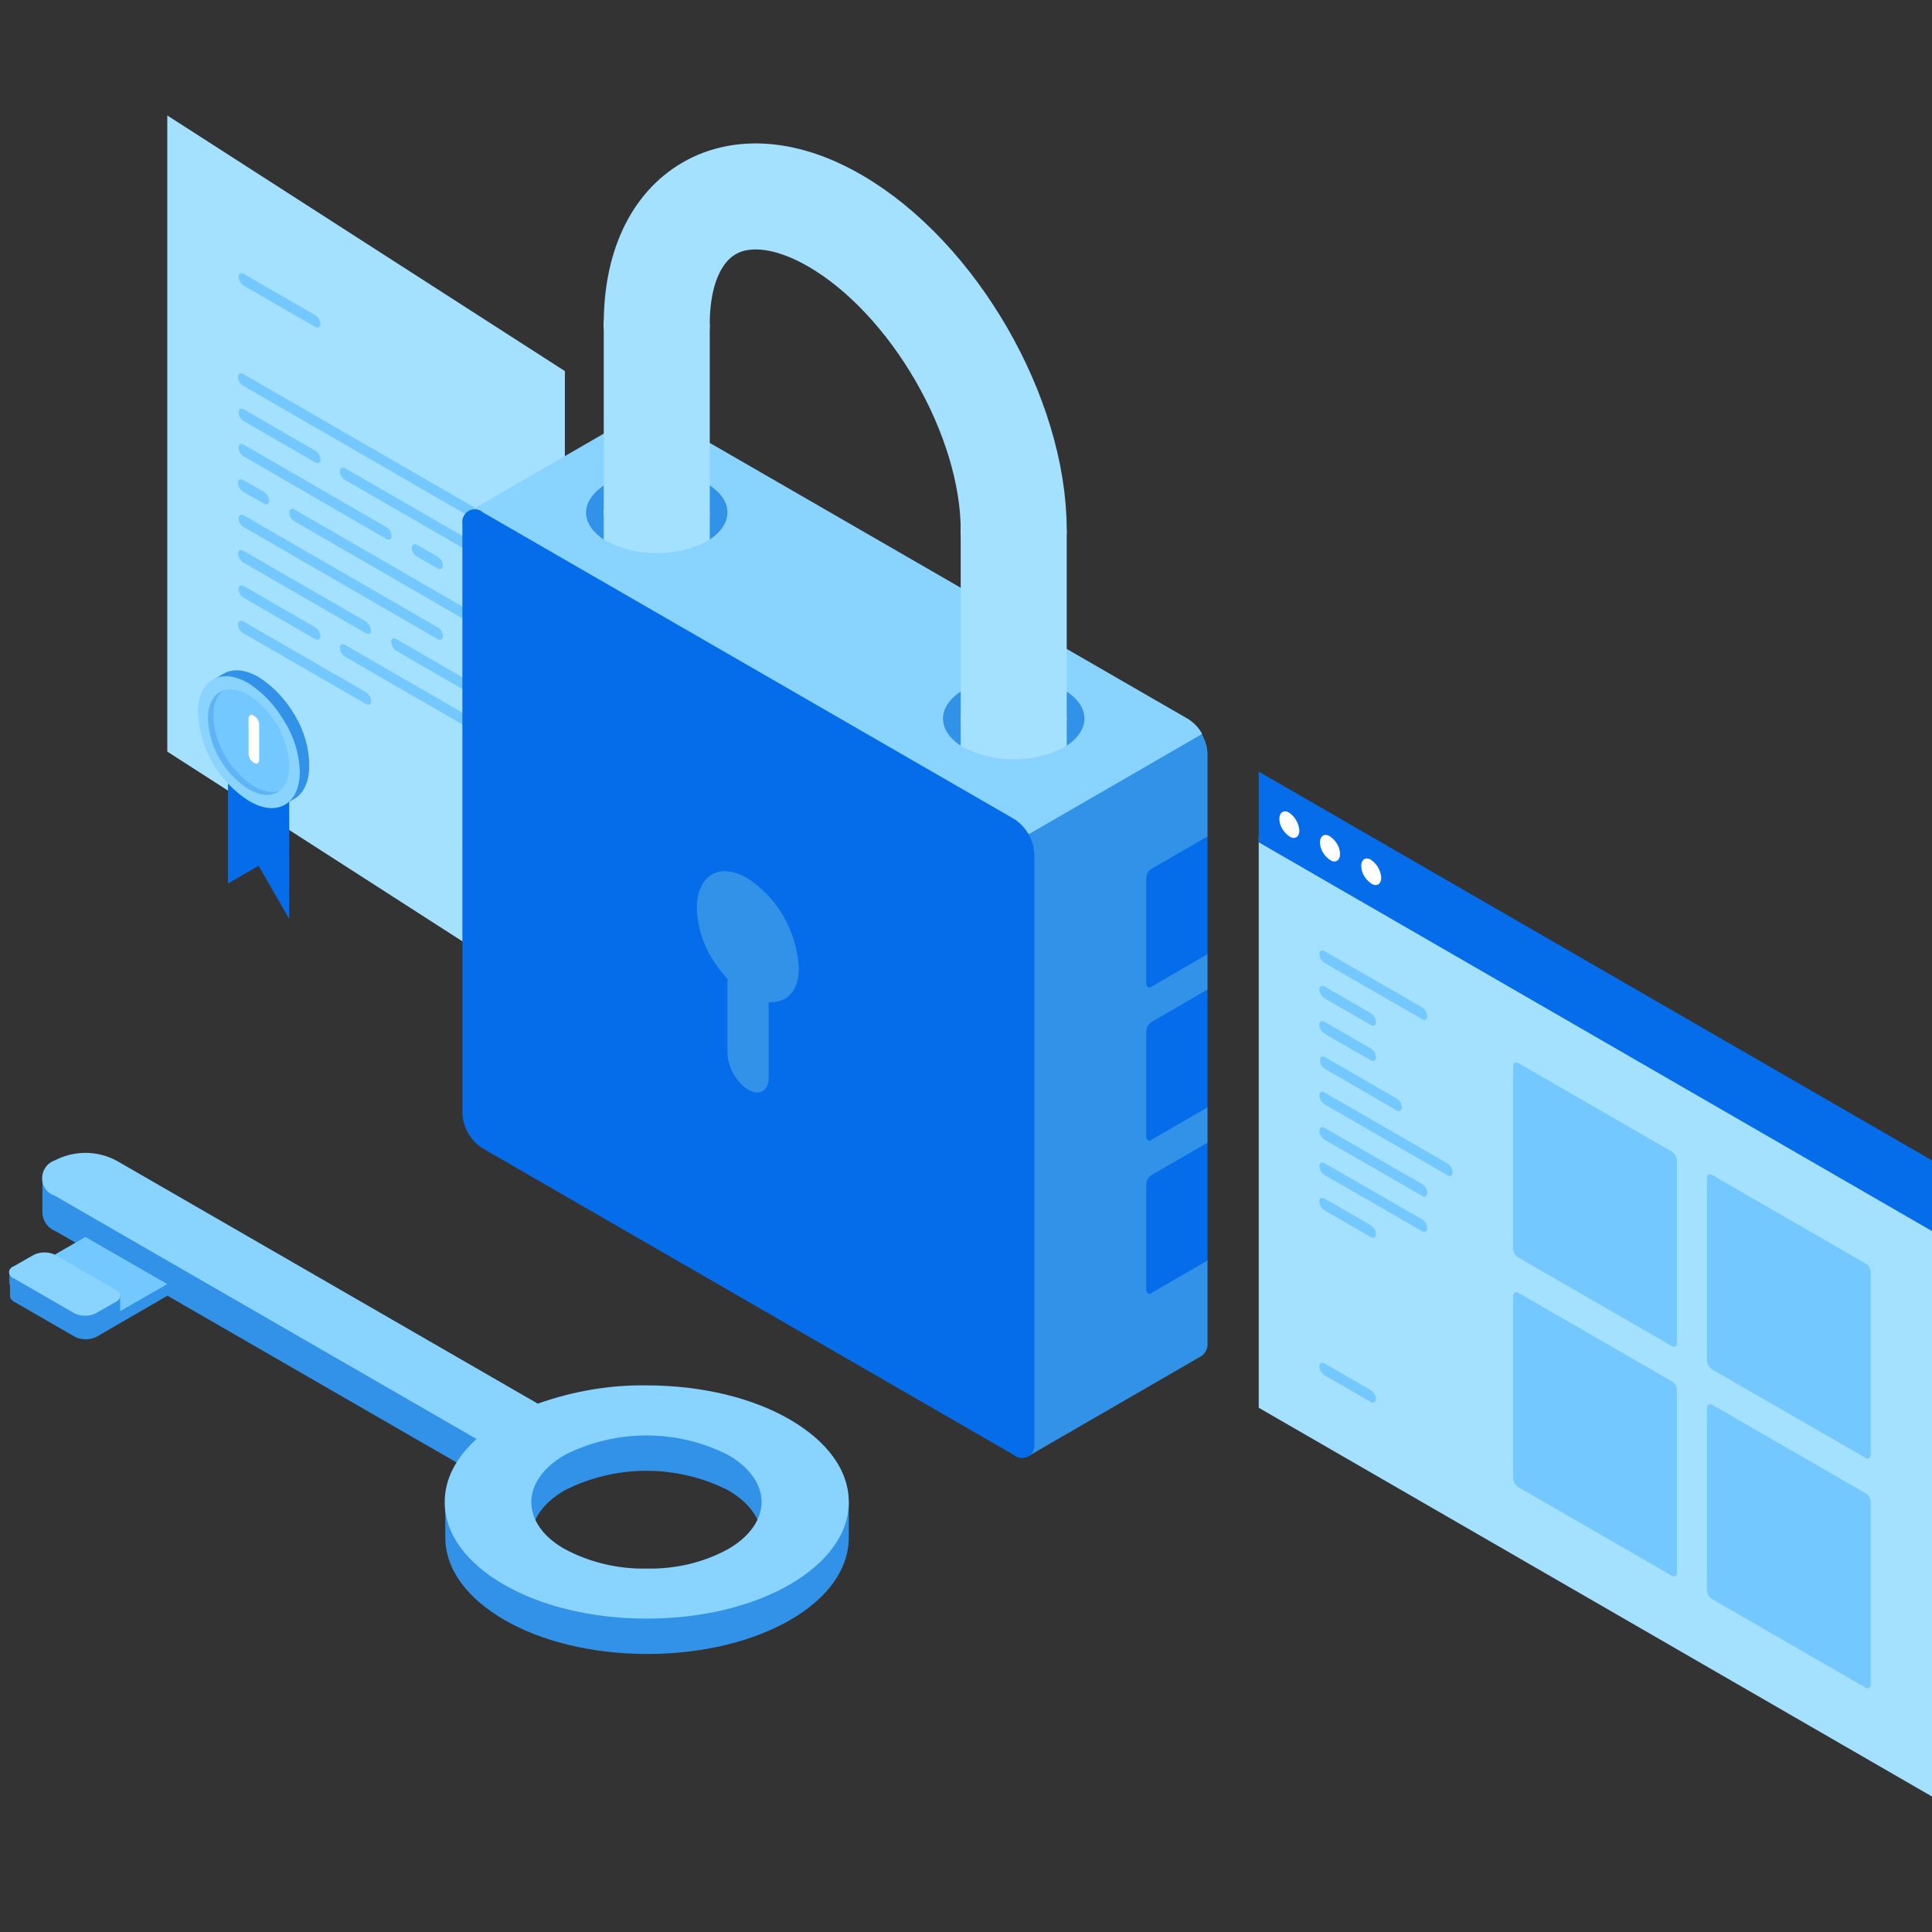 <?xml version="1.0" encoding="utf-8"?>
<!-- Generator: Adobe Illustrator 22.0.1, SVG Export Plug-In . SVG Version: 6.00 Build 0)  -->
<svg version="1.1" id="Warstwa_1" xmlns="http://www.w3.org/2000/svg" xmlns:xlink="http://www.w3.org/1999/xlink" x="0px" y="0px"
	 viewBox="0 0 328 328" style="enable-background:new 0 0 328 328;" xml:space="preserve">
<rect x="0" y="0" width="328" height="328" fill="#333333" stroke="none"/>
<style type="text/css">
	.st0{fill:#A4E0FF;}
	.st1{fill:#73C8FF;}
	.st2{fill:#056CEA;}
	.st3{fill:#88D3FF;}
	.st4{opacity:0.48;fill:#3192E7;enable-background:new    ;}
	.st5{fill:#FFFFFF;}
	.st6{fill:#3192E7;}
	.st7{fill:none;stroke:#A4E0FF;stroke-width:18;stroke-linecap:round;stroke-linejoin:round;}
</style>
<title>Obszar roboczy 1</title>
<g>
	<polygon class="st0" points="28.4,19.6 95.9,63 95.9,171 28.4,127.6 	"/>
</g>
<path class="st1" d="M62.1,119.5c0.5,0.3,0.9,0.1,0.9-0.5s-0.4-1.2-0.9-1.5l-20.8-12c-0.5-0.3-0.9,0-0.9,0.5c0,0.6,0.4,1.2,0.9,1.5
	L62.1,119.5z"/>
<path class="st1" d="M84.6,90.5c0.5,0.3,0.9,0,0.9-0.5c0-0.6-0.4-1.2-0.9-1.5l-43.3-25c-0.5-0.3-0.9,0-0.9,0.5
	c0,0.6,0.4,1.2,0.9,1.5L84.6,90.5z"/>
<path class="st1" d="M84.6,108.5c0.5,0.3,0.9,0,0.9-0.5c0-0.6-0.4-1.2-0.9-1.5L50,86.5c-0.5-0.3-0.9,0-0.9,0.5
	c0,0.6,0.4,1.2,0.9,1.5L84.6,108.5z"/>
<path class="st1" d="M74.3,108.5c0.5,0.3,0.9,0,0.9-0.5c0-0.6-0.4-1.2-0.9-1.5l-32.9-19c-0.5-0.3-0.9,0-0.9,0.5
	c0,0.6,0.4,1.2,0.9,1.5L74.3,108.5z"/>
<path class="st1" d="M53.5,108.5c0.5,0.3,0.9,0,0.9-0.5c0-0.6-0.4-1.2-0.9-1.5l-12.1-7c-0.5-0.3-0.9,0-0.9,0.5
	c0,0.6,0.4,1.2,0.9,1.5L53.5,108.5z"/>
<path class="st1" d="M79.4,123.5c0.5,0.3,0.9,0.1,0.9-0.5s-0.4-1.2-0.9-1.5l-20.8-12c-0.5-0.3-0.9-0.1-0.9,0.5s0.4,1.2,0.9,1.5
	L79.4,123.5z"/>
<path class="st1" d="M53.5,78.5c0.5,0.3,0.9,0,0.9-0.5c0-0.6-0.4-1.2-0.9-1.5l-12.1-7c-0.5-0.3-0.9,0-0.9,0.5c0,0.6,0.4,1.2,0.9,1.5
	L53.5,78.5z"/>
<path class="st1" d="M79.4,93.5c0.5,0.3,0.9,0,0.9-0.5c0-0.6-0.4-1.2-0.9-1.5l-20.8-12c-0.5-0.3-0.9,0-0.9,0.5
	c0,0.6,0.4,1.2,0.9,1.5L79.4,93.5z"/>
<path class="st1" d="M65.6,91.5c0.5,0.3,0.9,0,0.9-0.5c0-0.6-0.4-1.2-0.9-1.5l-24.2-14c-0.5-0.3-0.9,0-0.9,0.5
	c0,0.6,0.4,1.2,0.9,1.5L65.6,91.5z"/>
<path class="st1" d="M74.3,96.5c0.5,0.3,0.9,0,0.9-0.5c0-0.6-0.4-1.2-0.9-1.5l-3.5-2c-0.5-0.3-0.9,0-0.9,0.5c0,0.6,0.4,1.2,0.9,1.5
	L74.3,96.5z"/>
<path class="st1" d="M67.3,110.5c-0.5-0.3-0.8-0.9-0.9-1.5c0-0.6,0.4-0.8,0.9-0.5l12.1,7c0.5,0.3,0.8,0.9,0.9,1.5
	c0,0.6-0.4,0.8-0.9,0.5L67.3,110.5z"/>
<path class="st1" d="M41.3,83.5c-0.5-0.3-0.8-0.9-0.9-1.5c0-0.6,0.4-0.8,0.9-0.5l3.5,2c0.5,0.3,0.8,0.9,0.9,1.5
	c0,0.6-0.4,0.8-0.9,0.5L41.3,83.5z"/>
<path class="st1" d="M41.3,95.5c-0.5-0.3-0.8-0.9-0.9-1.5c0-0.6,0.4-0.8,0.9-0.5l20.8,12c0.5,0.3,0.8,0.9,0.9,1.5
	c0,0.6-0.4,0.8-0.9,0.5L41.3,95.5z"/>
<path class="st0" d="M84.6,149.5c0.5,0.3,0.9,0.1,0.9-0.5s-0.4-1.2-0.9-1.5l-12.1-7c-0.5-0.3-0.9-0.1-0.9,0.5s0.4,1.2,0.9,1.5
	L84.6,149.5z"/>
<path class="st1" d="M53.5,55.5c0.5,0.3,0.9,0,0.9-0.5c0-0.6-0.4-1.2-0.9-1.5l-12.1-7c-0.5-0.3-0.9,0-0.9,0.5c0,0.6,0.4,1.2,0.9,1.5
	L53.5,55.5z"/>
<path class="st2" d="M43.9,134c-2.1-1.3-3.9-3.1-5.2-5.3V150l5.2-3l5.2,9v-21.3C47.7,135.4,45.8,135.1,43.9,134z"/>
<path class="st3" d="M47.4,135c0.6-0.3,1.1-0.8,1.4-1.4c-1.3,0.7-3.1,0.5-4.8-0.5c-4.1-2.7-6.7-7.1-6.9-12c0-2,0.7-3.6,2-4.4
	c-0.7,0-1.4,0.1-2,0.4c-1.4,0.8-2.1,2.6-2.1,4.7c0.3,5.1,3,9.9,7.3,12.7C44.1,135.5,46,135.8,47.4,135z"/>
<path class="st4" d="M47.4,135c0.6-0.3,1.1-0.8,1.4-1.4c-1.3,0.7-3.1,0.5-4.8-0.5c-4.1-2.7-6.7-7.1-6.9-12c0-2,0.7-3.6,2-4.4
	c-0.7,0-1.4,0.1-2,0.4c-1.4,0.8-2.1,2.6-2.1,4.7c0.3,5.1,3,9.9,7.3,12.7C44.1,135.5,46,135.8,47.4,135z"/>
<path class="st1" d="M48,134c-1.4,0.8-3.1,0.5-4.9-0.5c-4.1-2.7-6.7-7.1-6.9-12c0-2.1,0.7-3.7,2-4.5s3.1-0.5,4.9,0.5
	c4.1,2.7,6.7,7.1,6.9,12C50,131.6,49.3,133.2,48,134z"/>
<path class="st5" d="M42.2,128c0,0.6,0.4,1.2,0.9,1.5s0.9,0.1,0.9-0.5v-6c0-0.6-0.4-1.2-0.9-1.5s-0.9-0.1-0.9,0.5V128z"/>
<path class="st6" d="M50.1,121.5c-1.5-2.6-3.6-4.9-6.1-6.5c-2.2-1.3-4.4-1.6-6.1-0.6l-1.7,1l0.3,2.2c0.2-0.2,0.4-0.4,0.6-0.6
	c1.4-0.8,3.3-0.6,5.2,0.5c4.3,2.8,7,7.5,7.3,12.7c0,2.2-0.7,3.9-2.2,4.7c-0.7,0.4-1.5,0.5-2.3,0.5l3.2,1.2l1.7-1
	c1.7-1,2.5-3.1,2.5-5.6C52.5,127,51.6,124,50.1,121.5z"/>
<path class="st3" d="M48.3,122.5c-1.5-2.6-3.6-4.9-6.1-6.5c-2.2-1.3-4.4-1.6-6.1-0.6s-2.5,3.1-2.5,5.6c0.3,6.1,3.5,11.7,8.7,15
	c2.2,1.3,4.4,1.6,6.1,0.6s2.5-3.1,2.5-5.6C50.8,128,49.9,125,48.3,122.5z M47.1,134.5c-1.3,0.8-3.1,0.5-4.9-0.5
	c-4.1-2.7-6.7-7.1-6.9-12c0-2.1,0.7-3.7,2-4.5s3.1-0.5,4.9,0.5c4.1,2.7,6.7,7.1,6.9,12C49.1,132.1,48.5,133.7,47.1,134.5L47.1,134.5
	z"/>
<path class="st6" d="M201.6,122l-29.4,17l2.4,2.6v105.6l29.4-17c0.7-0.5,1.1-1.4,1-2.2v-14l-5.2-7.2L205,194v-6l-5.2-7.2L205,168v-6
	l-5.2-7.2L205,142v-14c0-1.2-0.4-2.4-1-3.4L201.6,122z"/>
<path class="st6" d="M111.5,94.5c-3.2,0.1-6.4-0.7-9.2-2.2c-2.4-1.4-3.8-3.2-3.8-5.3s1.5-4,3.8-5.3c5.8-2.9,12.6-2.9,18.4,0
	c2.4,1.4,3.8,3.2,3.8,5.3s-1.4,4-3.8,5.3C117.9,93.8,114.7,94.6,111.5,94.5z"/>
<path class="st6" d="M172.1,129.5c-3.2,0.1-6.4-0.7-9.2-2.2c-2.4-1.4-3.8-3.2-3.8-5.3s1.4-3.9,3.8-5.3c5.8-2.9,12.6-2.9,18.4,0
	c2.4,1.4,3.8,3.2,3.8,5.3s-1.5,3.9-3.8,5.3C178.5,128.8,175.3,129.6,172.1,129.5z"/>
<path class="st5" d="M111.5,92.2c-2.2,0-4.4-0.5-6.4-1.5c-1.6-0.9-2.6-2.2-2.6-3.7s1-2.7,2.6-3.7c4-2,8.7-2,12.7,0
	c1.6,0.9,2.6,2.2,2.6,3.7s-1,2.7-2.6,3.7C115.9,91.7,113.7,92.2,111.5,92.2z"/>
<path class="st0" d="M111.5,104.2c-2.2,0-4.4-0.5-6.4-1.5c-1.6-0.9-2.6-2.2-2.6-3.7V87h18v12c0,1.4-1,2.7-2.6,3.7
	C115.9,103.7,113.7,104.2,111.5,104.2z"/>
<path class="st5" d="M172.1,127.2c-2.2,0-4.4-0.5-6.4-1.5c-1.6-0.9-2.6-2.2-2.6-3.7s1-2.7,2.6-3.7c4-2,8.7-2,12.7,0
	c1.6,0.9,2.6,2.2,2.6,3.7s-1,2.7-2.6,3.7C176.5,126.7,174.3,127.2,172.1,127.2z"/>
<path class="st0" d="M172.1,139.2c-2.2,0-4.4-0.5-6.4-1.5c-1.6-0.9-2.6-2.2-2.6-3.7v-12h18v12c0,1.4-1,2.7-2.6,3.7
	C176.5,138.7,174.3,139.2,172.1,139.2z"/>
<path class="st3" d="M201.6,122l-90.1-52c-0.7-0.5-1.6-0.6-2.4-0.2l-29.4,17l95,54.8l29.4-17C203.5,123.5,202.6,122.6,201.6,122z
	 M120,91.9c-5.3,2.7-11.7,2.7-17,0c-2.2-1.3-3.5-3-3.5-4.9s1.4-3.6,3.5-4.9c5.3-2.7,11.7-2.7,17,0c2.2,1.3,3.5,3,3.5,4.9
	S122.1,90.7,120,91.9z M180.6,126.9c-5.3,2.7-11.7,2.7-17,0c-2.2-1.3-3.5-3-3.5-4.9s1.3-3.6,3.5-4.9c5.3-2.7,11.7-2.7,17,0
	c2.2,1.3,3.5,3,3.5,4.9S182.8,125.6,180.6,126.9L180.6,126.9z"/>
<path class="st0" d="M111.5,92.2c-2.2,0-4.4-0.5-6.4-1.5c-1.6-0.9-2.6-2.2-2.6-3.7V55h18v32c0,1.4-1,2.7-2.6,3.7
	C115.9,91.7,113.7,92.2,111.5,92.2z"/>
<path class="st5" d="M111.5,60.2c-2.2,0-4.4-0.5-6.4-1.5c-1.6-1-2.6-2.2-2.6-3.7s1-2.7,2.6-3.7c4-2,8.7-2,12.7,0
	c1.6,0.9,2.6,2.2,2.6,3.7s-1,2.7-2.6,3.7C115.9,59.7,113.7,60.2,111.5,60.2z"/>
<path class="st0" d="M172.1,127.2c-2.2,0-4.4-0.5-6.4-1.5c-1.6-0.9-2.6-2.2-2.6-3.7V90h18v32c0,1.4-1,2.7-2.6,3.7
	C176.5,126.7,174.3,127.2,172.1,127.2z"/>
<path class="st5" d="M172.1,95.2c-2.2,0-4.4-0.5-6.4-1.5c-1.6-0.9-2.6-2.2-2.6-3.7s1-2.7,2.6-3.7c4-2,8.7-2,12.7,0
	c1.6,0.9,2.6,2.2,2.6,3.7s-1,2.7-2.6,3.7C176.5,94.7,174.3,95.2,172.1,95.2z"/>
<path class="st7" d="M172.1,90c0-19.3-13.6-42.8-30.3-52.5s-30.3-1.8-30.3,17.5"/>
<path class="st6" d="M128.6,187.5c-0.9,0-1.8-0.3-2.6-0.7c-2.7-1.7-4.3-4.6-4.5-7.7V167c-0.9-1-1.7-2.2-2.4-3.4
	c-1.7-2.9-2.7-6.2-2.8-9.5c0-3.4,1.3-6,3.5-7.3c1-0.6,2.1-0.9,3.3-0.8c1.7,0,3.4,0.5,4.9,1.4c5.7,3.7,9.3,9.9,9.7,16.7
	c0,3.4-1.3,6-3.5,7.3c-0.5,0.3-1.1,0.5-1.7,0.7v11C132.6,185.6,130.9,187.5,128.6,187.5z"/>
<path class="st2" d="M175.6,145c-0.1-2.4-1.4-4.7-3.5-6L82,87c-0.9-0.8-2.2-0.7-3,0.2c-0.4,0.5-0.6,1.1-0.5,1.8v100
	c0.1,2.4,1.4,4.7,3.5,6l90.1,52c0.9,0.8,2.2,0.7,3-0.2c0.4-0.5,0.6-1.2,0.5-1.8V145z M133.2,169.6c-0.8,0.4-1.7,0.6-2.7,0.6V183
	c0,2.2-1.6,3.1-3.5,2c-2-1.3-3.3-3.6-3.5-6v-12.8c-1-1.1-1.9-2.3-2.7-3.6c-1.6-2.6-2.4-5.5-2.5-8.5c0-2.6,0.9-4.6,2.5-5.6
	s3.9-0.7,6.1,0.6c5.1,3.3,8.3,8.9,8.7,15C135.7,166.6,134.9,168.6,133.2,169.6z"/>
<path class="st2" d="M194.6,219c0,0.2,0.1,0.4,0.3,0.6c0.2,0.1,0.4,0.1,0.6-0.1l9.5-5.5v-20l-9.5,5.5c-0.3,0.2-0.5,0.4-0.6,0.6
	c-0.2,0.3-0.2,0.5-0.3,0.9V219z"/>
<path class="st2" d="M194.6,193c0,0.2,0.1,0.4,0.3,0.6c0.2,0.1,0.4,0.1,0.6-0.1l9.5-5.5v-20l-9.5,5.5c-0.3,0.2-0.5,0.4-0.6,0.6
	c-0.2,0.3-0.2,0.5-0.3,0.9V193z"/>
<path class="st2" d="M194.6,167c0,0.2,0.1,0.4,0.3,0.6c0.2,0.1,0.4,0.1,0.6-0.1l9.5-5.5v-20l-9.5,5.5c-0.3,0.2-0.5,0.4-0.6,0.6
	c-0.2,0.3-0.2,0.5-0.3,0.9V167z"/>
<g>
	<path class="st0" d="M213.7,142v97L328,305v-97L213.7,142z"/>
	<polygon class="st2" points="328,209 213.7,143 213.7,131 328,197 	"/>
	<path class="st5" d="M220.6,141c0,1.1-0.8,1.6-1.7,1c-1-0.7-1.7-1.8-1.7-3c0-1.1,0.8-1.6,1.7-1C219.9,138.7,220.5,139.8,220.6,141z
		"/>
	<path class="st5" d="M227.5,145c0,1.1-0.8,1.6-1.7,1c-1-0.7-1.7-1.8-1.7-3c0-1.1,0.8-1.6,1.7-1C226.8,142.7,227.5,143.8,227.5,145z
		"/>
	<path class="st5" d="M234.5,149c0,1.1-0.8,1.6-1.7,1c-1-0.7-1.7-1.8-1.7-3c0-1.1,0.8-1.6,1.7-1C233.8,146.7,234.4,147.8,234.5,149z
		"/>
</g>
<path class="st1" d="M232.7,180c0.5,0.3,0.9,0.1,0.9-0.5s-0.4-1.2-0.9-1.5l-7.8-4.5c-0.5-0.3-0.9-0.1-0.9,0.5s0.4,1.2,0.9,1.5
	L232.7,180z"/>
<path class="st1" d="M232.7,210c0.5,0.3,0.9,0.1,0.9-0.5s-0.4-1.2-0.9-1.5l-7.8-4.5c-0.5-0.3-0.9-0.1-0.9,0.5s0.4,1.2,0.9,1.5
	L232.7,210z"/>
<path class="st1" d="M232.7,238c0.5,0.3,0.9,0,0.9-0.5c0-0.6-0.4-1.2-0.9-1.5l-7.8-4.5c-0.5-0.3-0.9-0.1-0.9,0.5s0.4,1.2,0.9,1.5
	L232.7,238z"/>
<path class="st1" d="M237.1,188.5c0.5,0.3,0.9,0.1,0.9-0.5s-0.4-1.2-0.9-1.5l-12.1-7c-0.5-0.3-0.9-0.1-0.9,0.5s0.4,1.2,0.9,1.5
	L237.1,188.5z"/>
<path class="st1" d="M245.7,199.5c0.5,0.3,0.9,0.1,0.9-0.5s-0.4-1.2-0.9-1.5l-20.8-12c-0.5-0.3-0.9-0.1-0.9,0.5s0.4,1.2,0.9,1.5
	L245.7,199.5z"/>
<path class="st1" d="M241.4,203c0.5,0.3,0.9,0.1,0.9-0.5s-0.4-1.2-0.9-1.5l-16.5-9.5c-0.5-0.3-0.9-0.1-0.9,0.5s0.4,1.2,0.9,1.5
	L241.4,203z"/>
<path class="st1" d="M241.4,209c0.5,0.3,0.9,0.1,0.9-0.5s-0.4-1.2-0.9-1.5l-16.5-9.5c-0.5-0.3-0.9-0.1-0.9,0.5s0.4,1.2,0.9,1.5
	L241.4,209z"/>
<path class="st1" d="M232.7,174c0.5,0.3,0.9,0.1,0.9-0.5s-0.4-1.2-0.9-1.5l-7.8-4.5c-0.5-0.3-0.9-0.1-0.9,0.5s0.4,1.2,0.9,1.5
	L232.7,174z"/>
<path class="st1" d="M241.4,173c0.5,0.3,0.9,0.1,0.9-0.5s-0.4-1.2-0.9-1.5l-16.5-9.5c-0.5-0.3-0.9-0.1-0.9,0.5s0.4,1.2,0.9,1.5
	L241.4,173z"/>
<path class="st1" d="M316.7,214.5l-26-15c-0.5-0.3-0.9-0.1-0.9,0.5v31c0,0.6,0.4,1.2,0.9,1.5l26,15c0.5,0.3,0.9,0,0.9-0.5v-31
	C317.6,215.4,317.3,214.8,316.7,214.5z"/>
<path class="st1" d="M283.8,195.5l-26-15c-0.5-0.3-0.9-0.1-0.9,0.5v31c0,0.6,0.4,1.2,0.9,1.5l26,15c0.5,0.3,0.9,0.1,0.9-0.5v-31
	C284.7,196.4,284.3,195.8,283.8,195.5z"/>
<path class="st1" d="M316.7,253.5l-26-15c-0.5-0.3-0.9,0-0.9,0.5v31c0,0.6,0.4,1.2,0.9,1.5l26,15c0.5,0.3,0.9,0,0.9-0.5v-31
	C317.6,254.4,317.3,253.8,316.7,253.5z"/>
<path class="st1" d="M283.8,234.5l-26-15c-0.5-0.3-0.9-0.1-0.9,0.5v31c0,0.6,0.4,1.2,0.9,1.5l26,15c0.5,0.3,0.9,0,0.9-0.5v-31
	C284.7,235.4,284.3,234.8,283.8,234.5z"/>
<path class="st6" d="M144.1,261v-6c0,0-6.9-6.2-10-8c-6.2-3.6-14.8-5.8-24.3-5.8c-6.3-0.1-12.6,1-18.5,3.1L7.2,200v6
	c0.1,1.3,0.9,2.5,2.2,3L81,250.3c-1.1,1-5.4,4.7-5.4,4.7v6c0,5.5,3.8,10.4,10,14s14.8,5.8,24.3,5.8s18.1-2.2,24.3-5.8
	C140.4,271.4,144.1,266.5,144.1,261z M109.8,272.3c-4.8,0.1-9.6-1-13.9-3.3c-3.6-2-5.7-4.9-5.7-8s2.2-6,5.7-8c8.7-4.4,19-4.4,27.7,0
	c3.5,2,5.7,4.9,5.7,8s-2.2,6-5.7,8C119.4,271.3,114.6,272.4,109.8,272.3L109.8,272.3z"/>
<path class="st3" d="M144.1,255c0-5.5-3.8-10.4-10-14s-14.8-5.8-24.3-5.8c-6.3-0.1-12.6,1-18.5,3.1L19.7,197
	c-3.3-1.7-7.1-1.7-10.4,0c-1.7,0.6-2.5,2.4-2,4c0.3,0.9,1,1.7,2,2l71.6,41.3c-3.4,3.1-5.4,6.7-5.4,10.7c0,5.5,3.8,10.4,10,14
	s14.8,5.8,24.3,5.8s18.1-2.2,24.3-5.8C140.3,265.4,144.1,260.5,144.1,255z M109.8,266.3c-4.8,0.1-9.6-1-13.9-3.3
	c-3.6-2-5.7-4.9-5.7-8s2.2-6,5.7-8c8.7-4.4,19-4.4,27.7,0c3.5,2,5.7,4.9,5.7,8s-2.2,6-5.7,8C119.4,265.3,114.6,266.4,109.8,266.3
	L109.8,266.3z"/>
<path class="st6" d="M28.4,218H1.7v2c0,0.4,0.3,0.8,0.7,1l10.4,6c1.1,0.5,2.4,0.5,3.5,0l12.1-7V218z"/>
<polygon class="st1" points="14.5,210 9.3,213 20.4,222.6 28.4,218 "/>
<path class="st6" d="M20.4,223.5V220l-18.8-4v2l11.1,7.5c1.1,0.5,2.4,0.5,3.5,0L20.4,223.5z"/>
<path class="st3" d="M20.4,220c0-0.4-0.3-0.8-0.7-1l-10.4-6c-1.1-0.5-2.4-0.5-3.5,0l-3.5,2c-0.6,0.2-0.9,0.8-0.7,1.3
	c0.1,0.3,0.4,0.6,0.7,0.7l10.4,6c1.1,0.5,2.4,0.5,3.5,0l3.5-2C20.1,220.8,20.4,220.4,20.4,220z"/>
</svg>
